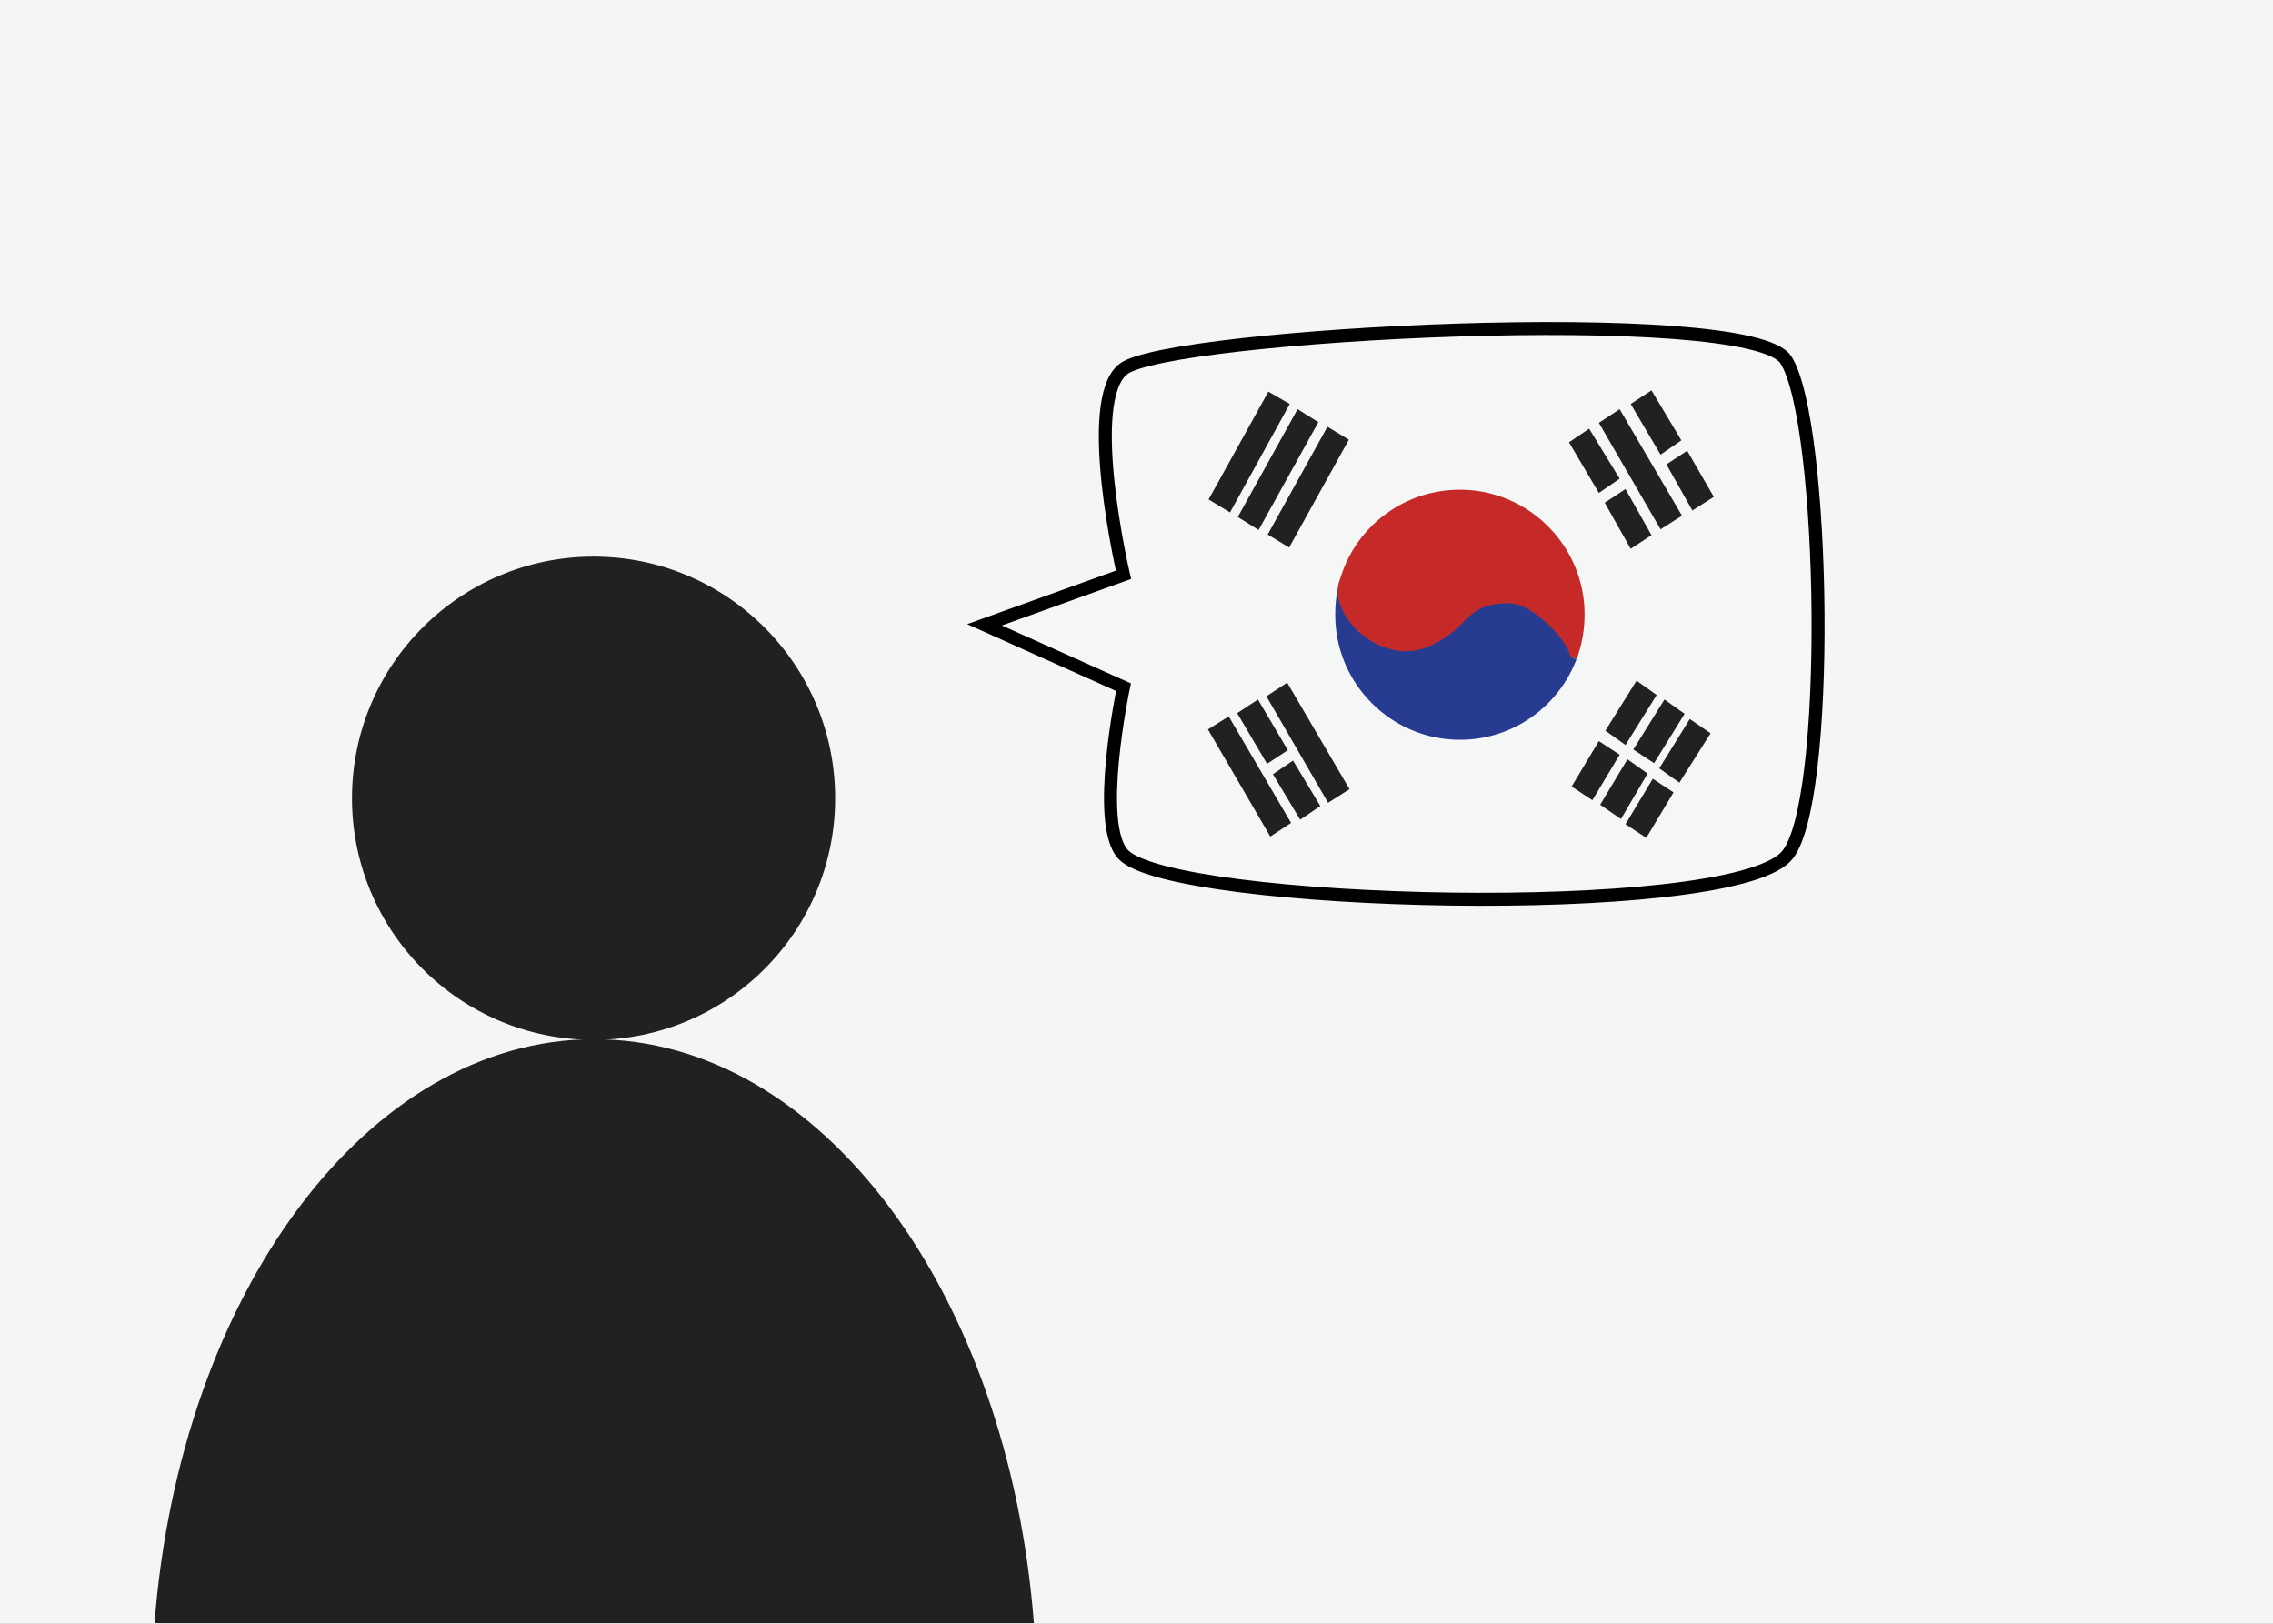 <?xml version="1.0" encoding="utf-8"?>
<!-- Generator: Adobe Illustrator 18.1.1, SVG Export Plug-In . SVG Version: 6.00 Build 0)  -->
<svg version="1.1" xmlns="http://www.w3.org/2000/svg" xmlns:xlink="http://www.w3.org/1999/xlink" x="0px" y="0px"
	 viewBox="0 0 350 250" enable-background="new 0 0 350 250" xml:space="preserve">
<rect x="0" y="0" width="350" height="250" fill="#808080" stroke="none"/>
<g id="Layer_2">
	<g id="Layer_4">
		<rect x="151.6" y="48.1" fill="#F5F6F6" width="138.3" height="93"/>
	</g>
	<g id="Layer_2_1_">
		<g>
			<g>
				<g>
					<path fill="#273C90" d="M206.8,94c0-0.1,0.1-0.2,0.1-0.3c0,0,0-0.1,0-0.1c0,0,0-0.1,0-0.1c0,0,0,0,0,0c0.1-0.2,0-0.4-0.2-0.5
						c-0.2-0.1-0.4,0.1-0.4,0.3C206.2,93.6,206.3,94.2,206.8,94c0.3,0,0.2-0.5,0.1-0.8c-0.2,0.1-0.3,0.2-0.5,0.4c-0.1,0,0,0,0,0.1
						c0,0,0.1,0.1,0.1,0.1c0,0.1,0.1,0.2,0.2,0.2C206.7,94.1,206.8,94.1,206.8,94L206.8,94z"/>
				</g>
			</g>
			<g>
				<g>
					<path fill="#273C90" d="M206.3,92.2c-0.1,0.1-0.1,0.4-0.1,0.6c0,0.2,0,0.5,0.3,0.6c0.1,0.1,0.2,0,0.3,0
						c0.2-0.2,0.1-0.4,0.1-0.7c0-0.2-0.1-0.5-0.3-0.5C206.4,92.1,206.3,92.1,206.3,92.2L206.3,92.2z"/>
				</g>
			</g>
			<g>
				<g>
					<path fill="#273C90" d="M206.3,92.1c0,0.2-0.1,0.4-0.1,0.5c0,0.3,0.4,0.3,0.4,0c0-0.2-0.1-0.4-0.2-0.5
						C206.5,92,206.3,92,206.3,92.1L206.3,92.1z"/>
				</g>
			</g>
			<g>
				<g>
					<path fill="#273C90" d="M206.2,94.2c0,0.1,0,0.2,0,0.3c0,0.4,0.4,0.7,0.8,0.6c0.4-0.1,0.6-0.6,0.4-0.9c0,0.1,0,0.1,0,0.2
						c0-0.3-0.2-0.6-0.5-0.6C206.5,93.7,206.3,93.9,206.2,94.2L206.2,94.2z"/>
				</g>
			</g>
			<g>
				<g>
					<path fill="#273C90" d="M207.3,94.3c0,0,0-0.1,0-0.1c-0.4-0.1-0.9-0.1-1.3-0.2c0,0.8,0.2,1.6,0.5,2.4c0.6-0.2,1.1-0.5,1.7-0.7
						c-0.1-0.2-0.2-0.5-0.3-0.7c-0.5-1-1.8-0.2-1.7,0.7c0.2,1.2,0.5,2.3,0.9,3.4c0.4,1,2.2,0.3,1.8-0.8c-0.2-0.4-0.4-0.9-0.6-1.3
						c-0.4-1-1.9-0.9-1.9,0.3c0,1.2,0.5,2.2,0.7,3.3c0.6-0.2,1.2-0.3,1.9-0.5c-0.1-0.4-0.3-0.8-0.4-1.2c-0.4-1.1-2-0.7-1.8,0.5
						c0.1,0.6,0.3,0.9,0.7,1.4c0.6,0.7,1.5-0.1,1.4-0.8c-0.2-1.2-0.2-2.7-0.2-3.9c-0.6,0.1-1.1,0.3-1.7,0.5c1,2,2.5,3.4,4.3,4.6
						c0.3-0.6,0.7-1.2,1-1.8c-0.9-0.5-1.6-1.1-2.1-2c-0.5,0.4-1,0.8-1.5,1.2c1.6,1.4,3.3,2.4,5.3,3.2c0.1-0.6,0.2-1.2,0.2-1.9
						c-1,0.2-2.4,0.5-3.4,0.3c-0.8-0.2-1.1-0.9-1.8-1.2c-0.8-0.4-1.6,0.2-1.5,1.1c0.2,1.5,1.8,2.1,3,1.4c0.6-0.4,0.6-1.3,0-1.7
						c-1-0.6-2.5-0.9-3,0.5c-0.5,1.2,0.5,2.1,1.6,2.1c0.7,0,1.1-0.7,0.8-1.3c-0.2-0.5-0.5-0.8-0.9-1.1c-0.5-0.4-1.3-0.3-1.5,0.4
						c-0.2,0.7-0.1,1.2,0.5,1.8c0.7,0.7,2-0.2,1.4-1.1c-0.2-0.3-0.4-0.6-0.6-0.9c-0.4-0.7-1.7-0.5-1.6,0.4c0,0.7,0.2,1.1,0.6,1.6
						c0.6,0.7,1.6-0.2,1.2-1c-0.1-0.2-0.2-0.4-0.3-0.6c-0.4-0.8-1.7-0.3-1.5,0.6c0.1,0.3,0.2,0.5,0.3,0.8c0.3,1,1.9,0.5,1.6-0.4
						c-0.1-0.3-0.2-0.5-0.3-0.8c-0.5,0.2-1,0.4-1.5,0.6c0.1,0.2,0.2,0.4,0.3,0.6c0.5-0.2,1-0.4,1.4-0.6c-0.1-0.3-0.2-0.5-0.2-0.8
						c-0.5,0.1-1.1,0.3-1.6,0.4c0.2,0.3,0.4,0.6,0.6,0.9c0.5-0.3,1-0.6,1.5-0.9c0-0.1-0.1-0.2-0.1-0.2c-0.5,0.1-1,0.3-1.5,0.4
						c0.3,0.2,0.5,0.4,0.6,0.8c0.3-0.4,0.5-0.9,0.8-1.3c0.1,0.3,0.3,0.6,0.4,0.9c0-0.6,0-1.1,0-1.7c0,0-0.1,0-0.1,0.1
						c-0.5,0.3-1,0.6-1.5,0.9c0.4,0.2,0.7,0.9,1.1,1.2c0.4,0.3,0.9,0.3,1.4,0.4c1.4,0.1,2.8-0.1,4.2-0.3c0.8-0.1,1-1.5,0.2-1.9
						c-1.7-0.8-3.5-1.6-5-2.8c-0.8-0.7-2,0.2-1.5,1.2c0.6,1.2,1.5,2.1,2.7,2.8c1.2,0.7,2.1-1,1-1.8c-1.6-1.1-2.7-2.3-3.8-3.7
						c-0.6-0.8-1.8-0.3-1.6,0.7c0.2,1.2,0.3,2.7,0.3,3.9c0.6-0.1,1.1-0.1,1.7-0.2c-0.1-0.3-0.2-0.5-0.2-0.8
						c-0.6,0.1-1.2,0.2-1.8,0.2c0.1,0.4,0.2,0.8,0.4,1.2c0.4,1.2,2.1,0.7,1.9-0.5c-0.1-0.8-0.6-2-0.6-2.8c-0.6,0.1-1.3,0.2-1.9,0.3
						c0.2,0.4,0.4,0.9,0.6,1.3c0.6-0.3,1.2-0.5,1.8-0.8c-0.4-0.9-0.7-1.9-0.9-2.9c-0.6,0.2-1.1,0.5-1.7,0.7c0.1,0.2,0.2,0.5,0.3,0.7
						c0.4,1,2.1,0.3,1.7-0.7c-0.3-0.8-0.6-1.5-1-2.2c-0.5-0.7-1.6-0.1-1.2,0.7c0,0,0.1,0.1,0.1,0.1
						C206.4,94.9,207.2,94.9,207.3,94.3L207.3,94.3z"/>
				</g>
			</g>
			<g>
				<g>
					<path fill="#273C90" d="M208.6,102.4c0.2,0.5,0.4,1,0.8,1.4c0.5-0.4,0.9-0.7,1.4-1.1c-0.3-0.4-0.6-0.7-1-1
						c-0.6-0.6-1.8,0-1.4,0.8c0.1,0.3,0.2,0.6,0.3,0.9c0.5-0.2,1-0.4,1.5-0.6c-0.2-0.4-0.4-0.7-0.6-1.1c-0.4-0.7-1.4-0.3-1.5,0.4
						c-0.1,0.7,0.1,1.1,0.6,1.6c0.6,0.7,1.7-0.2,1.2-0.9c-0.2-0.3-0.4-0.7-0.7-1c-0.5-0.7-1.8-0.3-1.5,0.6c0.5,1.4,1.2,2.6,2.2,3.7
						c0.7,0.8,2.2-0.3,1.5-1.2c-0.7-0.9-1-1.8-1.1-3C209.8,102,209.2,102.1,208.6,102.4c0.8,1.1,1.6,2,2.6,2.9
						c0.7,0.6,1.9,0,1.6-0.9c-0.3-1.1-0.8-2-1.4-3c-0.5,0.4-1,0.7-1.5,1.1c0.8,0.9,2.4,3.1,3.9,2.2c1.6-1-0.5-2.8-1.2-3.6
						c-0.8-0.9-2.1,0.4-1.4,1.4c1,1.1,2.3,1.5,3.7,1.2c0.7-0.2,1-1.2,0.4-1.6c-1.2-1-2.4-1.1-3.8-0.4c-0.7,0.4-0.6,1.6,0.2,1.8
						c1.5,0.3,2.9,0.2,4.3-0.4c0.7-0.3,1-1.3,0.2-1.8c-1.1-0.6-2.3-0.9-3.6-0.8c-1.1,0.1-1.3,1.6-0.3,1.9c1.2,0.4,2.2,0.4,3.4,0.1
						c1-0.3,0.8-1.5,0-1.9c0,0-1.3-0.4-1.3-0.5c-0.4,0.4-0.8,0.8-1.2,1.2c1,0.4,2,0.7,3.1,0.8c0-0.7,0-1.3,0-2
						c-0.7,0-1.4-0.1-2.1-0.1c0,0.6,0,1.2,0,1.8c1.5-0.1,3-0.2,4.4-0.2c1.3-0.1,1.3-2.1,0-2c-1.5,0.1-3,0.3-4.4,0.4
						c-1.2,0.1-1.2,1.7,0,1.8c0.6,0.1,1.2,0.2,1.8,0.3c1.4,0.2,1.7-1.8,0.3-2c-0.9-0.1-1.8-0.3-2.6-0.7c-0.7-0.3-1.4,0.5-1.2,1.2
						c0.4,1.2,1.6,1.4,2.6,1.8c0-0.6,0-1.2,0-1.9c-0.9,0.2-1.5,0.2-2.4-0.1c-0.1,0.6-0.2,1.3-0.3,1.9c1-0.1,1.7,0.1,2.6,0.5
						c0.1-0.6,0.2-1.2,0.2-1.8c-1.1,0.4-2.1,0.6-3.3,0.4c0.1,0.6,0.2,1.2,0.2,1.8c0.5,0,1,0.1,1.5,0.1c0.1-0.5,0.3-1.1,0.4-1.6
						c-0.8,0.2-1.4-0.1-1.9-0.7c-0.5,0.5-0.9,0.9-1.4,1.4c0.1,0.1,1.2,1.2,1.2,1.3c0.2-0.3,0.3-0.5,0.5-0.8c0,0-1.6-1.6-1.7-1.8
						c-0.7-0.8-1.9,0.2-1.5,1.1c0.5,0.8,0.9,1.7,1.2,2.6c0.5-0.3,1.1-0.6,1.6-0.9c-0.9-0.8-1.7-1.6-2.3-2.6
						c-0.5-0.8-1.8-0.5-1.8,0.5c0.1,1.5,0.4,2.7,1.3,3.9c0.5-0.4,1-0.8,1.5-1.2c-0.8-0.9-1.5-1.9-2.1-2.9c-0.5,0.3-0.9,0.5-1.4,0.8
						c0.2,0.3,0.5,0.6,0.7,1c0.4-0.3,0.8-0.6,1.2-0.9c0-0.1,0-0.3-0.1-0.4c-0.5,0.1-1,0.3-1.5,0.4c0.2,0.4,0.4,0.8,0.6,1.2
						c0.4,0.9,1.8,0.3,1.5-0.6c-0.1-0.3-0.2-0.6-0.3-0.9c-0.5,0.3-1,0.6-1.4,0.8c0.3,0.4,0.6,0.7,0.9,1.1c0.8,0.8,2-0.4,1.2-1.2
						c-0.3-0.3-0.5-0.6-0.7-1C209.6,101,208.2,101.5,208.6,102.4L208.6,102.4z"/>
				</g>
			</g>
			<g>
				<g>
					<path fill="#273C90" d="M240.2,101.5c0,0.4,0.1,0.6,0.4,0.9c0.5,0.6,1.4,0,1.4-0.6c0-0.5,0-0.7-0.1-1.1c-0.2-1-1.5-0.6-1.6,0.2
						c-0.1,0.4,0,0.6,0.2,1c0.3,0.6,1.4,0.6,1.5-0.2c0-0.1,0-0.1,0-0.2c-0.5,0.1-0.9,0.2-1.4,0.4c0,0.1,0.1,0.1,0.1,0.2
						c0.6,0.6,1.5,0,1.4-0.8c-0.3-1.4-1-2.3-1.9-3.4c-0.5,0.5-0.9,0.9-1.4,1.4c0.3,0.3,0.6,0.6,0.9,0.8c0.8,0.8,2.1-0.2,1.5-1.2
						c-0.8-1.3-1.9-2.3-3.2-3.1c-0.3,0.6-0.7,1.1-1,1.7c0.4,0.2,0.7,0.4,1.1,0.6c0.8,0.5,1.9-0.5,1.3-1.3c-0.8-1.3-2.2-2.2-3.5-3
						c-1.1-0.7-2.1,1-1,1.7c0.9,0.6,2.2,1.3,2.8,2.2c0.4-0.4,0.9-0.9,1.3-1.3c-0.4-0.2-0.7-0.4-1.1-0.6c-1.1-0.6-2,1-1,1.7
						c1,0.7,1.9,1.3,2.5,2.4c0.5-0.4,1-0.8,1.5-1.2c-0.3-0.3-0.6-0.6-0.9-0.9c-0.9-0.9-2.3,0.5-1.4,1.4c0.7,0.7,1.4,1.4,1.7,2.4
						c0.5-0.3,0.9-0.5,1.4-0.8c0-0.1-0.1-0.1-0.1-0.2c-0.4-0.5-1.3-0.2-1.4,0.4c0,0.1,0,0.1,0,0.2c0.5-0.1,1-0.1,1.5-0.2
						c0,0,0-0.1,0-0.1c-0.5,0.1-1.1,0.1-1.6,0.2c0,0.2,0,0.5,0.1,0.7c0.5-0.2,0.9-0.4,1.4-0.6c0,0,0,0,0.1,0.1
						C241.6,100.4,240.1,100.6,240.2,101.5L240.2,101.5z"/>
				</g>
			</g>
			<g>
				<g>
					<path fill="#273C90" d="M219.9,101.1c0.5-0.1,0.7-0.2,1.1-0.4c0.9-0.4,0.2-1.6-0.6-1.5c-0.3,0-0.7,0.1-1,0.2
						c0.2,0.5,0.4,1,0.7,1.5c2-1,5.4-2,6.4-4.2c0.4-0.9-0.7-2-1.5-1.1c-0.4,0.4-0.9,0.9-1.3,1.3c-0.8,0.9,0.4,2.1,1.3,1.3
						c0.4-0.3,0.7-0.6,1.1-0.9c0.8-0.7-0.3-2.1-1.1-1.5c-0.5,0.4-1,0.8-1.5,1.2c-0.9,0.7-0.1,2.1,0.9,1.5c1.3-0.7,2.3-1.5,3.2-2.6
						c0.5-0.6,0.1-1.9-0.9-1.5c-0.9,0.3-1.5,0.8-1.9,1.7c-0.4,0.8,0.7,1.8,1.3,1c0.8-1,1.8-1.7,3.1-2.2c-0.2-0.5-0.4-1.1-0.7-1.6
						c-0.5,0.3-1,0.6-1.6,0.9c0.4,0.2,0.8,0.4,1.2,0.7c0-0.1,0-0.3,0-0.4c-0.2,0.3-0.4,0.5-0.6,0.8c0.2,0,0.4-0.1,0.7-0.1
						c-0.2-0.5-0.4-1-0.7-1.6c-0.5,0.3-1,0.7-1.5,1c0.3,0.5,0.6,1,0.9,1.5c1-0.6,2-1.1,3.1-1.6c1-0.4,0.6-2-0.5-1.7
						c-0.5,0.2-1,0.4-1.5,0.5c0.1,0.5,0.3,1,0.4,1.6c2.2-0.8,4.4-0.9,6.6,0c1.2,0.5,2-1.2,0.7-1.7c-2.6-1.1-5.4-1.1-7.9,0.2
						c-0.8,0.4-0.2,1.7,0.6,1.5c0.5-0.1,1-0.3,1.5-0.4c-0.2-0.6-0.3-1.1-0.5-1.7c-1.2,0.5-2.4,1-3.5,1.8c-0.9,0.6-0.1,2.1,0.9,1.5
						c0.5-0.3,1-0.7,1.6-1c0.8-0.5,0.3-1.9-0.7-1.6c-0.2,0.1-0.4,0.2-0.6,0.2c-0.4,0.2-0.7,0.5-0.6,1c0,0.1,0.1,0.3,0.1,0.4
						c0.1,0.5,0.7,0.7,1.1,0.5c0.6-0.3,1.1-0.5,1.7-0.8c0.9-0.4,0.3-1.9-0.7-1.6c-1.5,0.6-2.7,1.4-3.8,2.7c0.4,0.3,0.9,0.7,1.3,1
						c0.3-0.3,0.6-0.5,0.9-0.8c-0.3-0.5-0.6-1-0.9-1.5c-0.8,1-1.7,1.7-2.8,2.3c0.3,0.5,0.6,1,0.9,1.5c0.5-0.4,1-0.7,1.5-1.1
						c-0.4-0.5-0.7-1-1.1-1.5c-0.4,0.3-0.7,0.6-1.1,1c0.4,0.4,0.9,0.9,1.3,1.3c0.4-0.4,0.9-0.9,1.3-1.3c-0.5-0.4-1-0.8-1.5-1.1
						c-0.5,1-1.7,1.4-2.6,2c-1,0.6-2,1.2-3,1.7C218.3,100,218.9,101.2,219.9,101.1c0.3-0.1,0.6-0.2,0.9-0.3c-0.2-0.5-0.4-1-0.6-1.5
						c-0.4,0.3-0.6,0.4-0.9,0.7C218.8,100.5,219.3,101.3,219.9,101.1L219.9,101.1z"/>
				</g>
			</g>
			<g>
				<g>
					<path fill="#273C90" d="M239.8,99.4c0.2,0.4,0.3,0.7,0.4,1.1c0.2,0.5,0.2,1,0.7,1.2c0.4,0.2,0.9,0.1,1.1-0.3
						c0.3-0.5,0.1-1.1-0.1-1.6c-0.2-0.4-0.4-0.8-0.6-1.1c-0.2-0.3-0.6-0.5-1-0.3C240,98.5,239.7,99,239.8,99.4L239.8,99.4z"/>
				</g>
			</g>
			<g>
				<g>
					<path fill="#273C90" d="M240.7,101.3c-0.5,0.5-0.9,1-1.3,1.6c0.5,0.3,1.1,0.6,1.6,0.9c0.2-0.4,0.5-0.7,0.7-1.1
						c-0.5-0.3-1.1-0.6-1.6-0.9c-1.3,2.7-3.3,4.8-5.9,6.5c-1.1,0.7-0.1,2.4,1,1.7c0.6-0.3,1.1-0.7,1.7-1c-0.4-0.5-0.8-1-1.2-1.6
						c-2.3,1.9-5,3-7.9,3.5c0.2,0.7,0.4,1.3,0.5,2c0.6-0.2,1.2-0.3,1.8-0.5c-0.3-0.6-0.5-1.2-0.8-1.8c-0.4,0.3-0.8,0.4-1.2,0.5
						c0.2,0.6,0.3,1.2,0.5,1.9c0.6-0.2,1.3-0.4,1.9-0.7c-0.4-0.5-0.7-1-1.1-1.4c-0.1,0.1-0.3,0.1-0.4,0.2c0.2,0.3,0.5,0.7,0.7,1
						c0-0.1,0-0.1,0-0.2c0-1.1-1.8-1.4-2-0.3c0,0.1,0,0.1,0,0.2c-0.1,0.7,0.3,1.2,1,1.3c1.1,0.1,1.8-0.4,2.4-1.2
						c0.5-0.7-0.3-1.7-1.1-1.4c-0.6,0.2-1.3,0.4-1.9,0.7c-1.2,0.4-0.7,2.2,0.5,1.9c0.6-0.1,1.1-0.4,1.7-0.7c1-0.6,0.3-2-0.8-1.8
						c-0.6,0.1-1.2,0.3-1.8,0.4c-1.3,0.3-0.7,2.2,0.5,2c3.3-0.5,6.2-2,8.7-4c0.9-0.7-0.3-2.1-1.2-1.6c-0.6,0.3-1.1,0.7-1.7,1
						c0.3,0.6,0.7,1.1,1,1.7c2.8-1.8,4.9-4.3,6.5-7.2c0.5-1.1-1-2-1.6-0.9c-0.2,0.4-0.5,0.7-0.7,1.1c-0.6,1,1,2,1.6,0.9
						c0.3-0.6,0.6-1.2,0.8-1.9C242,101.3,241.1,100.9,240.7,101.3L240.7,101.3z"/>
				</g>
			</g>
			<g>
				<g>
					<path fill="#273C90" d="M227.8,111.3c-0.5,0-1.1,0-1.6,0.1c-1.2,0.1-1.2,1.9,0,1.8c0.5,0,1.1,0,1.6-0.1
						c0.9-0.1,1.3-1.2,0.5-1.7c-0.6-0.4-1.2-0.4-2-0.4c-0.7,0-1.3,0.1-1.7-0.5c-0.5-0.7-1.5-0.6-1.8,0.2c-0.7,2.1,2.4,2.8,3.8,2.4
						c0.9-0.3,0.8-1.5,0-1.8c-0.9-0.3-1.8-0.4-2.7-0.3c-1,0.1-1.4,1.6-0.3,1.9c0.5,0.1,0.9,0.2,1.4,0.3c0-0.6,0-1.2,0-1.8
						c-0.1,0-0.1,0-0.2,0.1c-0.6,0.2-0.8,0.9-0.4,1.3c0.1,0.1,0.1,0.1,0.2,0.2c1.2,1.1,2.4-1.2,0.9-1.6c-0.5-0.1-0.9-0.2-1.4-0.3
						c-0.1,0.6-0.2,1.2-0.3,1.9c0.8-0.1,1.5,0,2.2,0.2c0-0.6,0-1.2,0-1.8c-0.3,0.1-0.6,0.1-0.8,0c-0.2,0-0.5-0.3-0.6-0.1
						c-0.6,0.1-1.2,0.2-1.8,0.2c0.4,0.6,1,1.2,1.8,1.4c0.4,0.1,0.8,0.1,1.2,0.1c0.5,0,1.1-0.2,1.5,0
						C227.4,112.4,227.6,111.9,227.8,111.3c-0.6,0-1.1,0-1.6,0.1c0.1,0.6,0.2,1.2,0.2,1.8c0.5-0.1,1.1-0.2,1.6-0.3
						C228.9,112.6,228.7,111.4,227.8,111.3L227.8,111.3z"/>
				</g>
			</g>
			<g>
				<g>
					<path fill="#273C90" d="M210.4,106c0.5,0.3,0.9,0.6,1.4,0.9c0.3-0.6,0.5-1.2,0.8-1.8c-0.4-0.1-0.9-0.2-1.3-0.3
						c-1.2-0.2-1.7,1.2-0.8,1.8c0.5,0.4,1,0.8,1.5,1.1c0.3-0.6,0.7-1.2,1-1.7c-0.3-0.1-0.5-0.3-0.8-0.4c-1-0.5-2.1,0.8-1.2,1.6
						c2,1.9,3.9,3.6,6.6,4.5c0.1-0.7,0.2-1.4,0.3-2.1c-0.3,0-0.6,0-0.9,0c-1.2,0-1.4,1.7-0.3,2c1.3,0.3,2.6,0.7,3.9,1
						c0.1-0.7,0.2-1.4,0.3-2c-0.6,0-1.2,0-1.8-0.1c-1.1,0-1.3,1.6-0.3,2c2.1,0.6,5.2,1.5,7.3,0.6c0.7-0.3,0.8-1.3,0-1.6
						c-1-0.3-2-0.2-3-0.2c-1.3-0.1-2.6-0.4-3.8-0.7c-0.1,0.7-0.2,1.3-0.3,2c0.6,0,1.2,0.1,1.8,0.1c1.2,0.1,1.4-1.8,0.3-2
						c-1.3-0.3-2.6-0.6-3.9-1c-0.1,0.7-0.2,1.3-0.3,2c0.3,0,0.6,0.1,0.9,0.1c1.2,0.1,1.3-1.7,0.3-2.1c-2.2-0.8-4-2.4-5.7-3.9
						c-0.4,0.5-0.8,1.1-1.2,1.6c0.3,0.1,0.5,0.3,0.8,0.4c1.2,0.6,2-1,1-1.7c-0.5-0.4-1-0.7-1.5-1.1c-0.3,0.6-0.5,1.2-0.8,1.8
						c0.4,0.1,0.9,0.2,1.3,0.3c1,0.2,1.8-1.3,0.8-1.8c-0.5-0.3-1-0.5-1.5-0.7C210.2,104,209.4,105.3,210.4,106L210.4,106z"/>
				</g>
			</g>
			<g>
				<g>
					<path fill="#273C90" d="M234.5,102.9c0.1-0.2,0.2-0.3,0.3-0.5c2.2-3.7-3.5-7-5.7-3.4c-1.1,1.8-1.8,4.2-0.6,6.1
						c0.8,1.3,2.4,2,3.9,1.6c3.2-0.9,4.8-5.5,3.8-8.4c-1.3-4-5.8-4.4-8.8-2c-2,1.7-0.9,5.3,1.5,5.8c2.5,0.5,5.3,0,6.4-2.6
						c1.2-2.7-0.9-5.7-3.8-5.9c-2.4-0.2-4.2,1.3-5.4,3.3c-0.8,1.3-1.1,3.6-2.5,4.3c1.5,2,3.1,4,4.6,6c1.8-2,2.9-4.3,3.6-6.9
						c1-3.5-3.6-6.3-6.2-3.6c-2.2,2.3-4.9,4.7-8,5.6c1.5,1.9,3,3.9,4.5,5.8c0.4-0.8,0.6-1.2,1.5-1.2c-0.3-2.5-0.7-5-1-7.4
						c-2.6,0.4-5,1.4-7.5,2.2c1.2,0.3,2.5,0.7,3.7,1c-0.1-0.1-0.1-0.1-0.2-0.2c-1.2,2.1-2.5,4.3-3.7,6.4c2.5,0.7,5.1,0.8,7.6,0.9
						c-0.3-2.5-0.7-5-1-7.5c-1.1,0.3-2.3,0.5-3.4,0.8c-3,0.7-3.9,5.5-0.9,6.9c3.1,1.5,6.5,2.1,9.9,1.3c3.1-0.7,7.1-2.6,8.6-5.5
						c2.1-4.2-2.8-7.6-6.2-4.8c-1.5,1.2-3.2,2.3-4.9,3c-1.6,0.7-2.8,1.9-2.8,3.7c0,1.6,1.2,3.4,2.8,3.7c3.4,0.7,6.6-0.1,9.5-2
						c2.8-1.9,5.6-4,5.7-7.6c-0.7,1.2-1.3,2.3-2,3.5c0.3-0.2,0.5-0.3,0.8-0.5c2.8-1.6,2.5-5.3,0-7c-0.6-0.4-0.9-1.1-1.3-1.7
						c-1.2-1.6-2.6-2.2-4.5-2.4c-4.4-0.6-5.5,7.2-1.1,7.9c0,0,0,0,0.1,0c-0.5-0.5-1-1-1.4-1.4c1.3,1.8,2.3,3.3,4.2,4.7
						c0-2.3,0-4.7,0-7c-1.2,0.7-2.3,1.5-2.7,2.9c-0.2,1.2-0.2,1.4-0.1,0.8c0.2-0.2,0.2-0.3,0-0.3c-0.3,0.3-0.7,0.6-1.1,0.9
						c-1,0.8-2.6,2.1-4,1.9c0.3,2.4,0.6,4.7,0.9,7.1c2.4-1.1,4.6-2.3,6.8-3.9c-1.8-1.8-3.6-3.6-5.4-5.4c-0.6,0.9-2.7,1.8-3.8,2
						c-1.3,0.3-2.8,0.2-4-0.4c-0.3,2.3-0.6,4.6-0.9,6.9c1.1-0.3,2.3-0.5,3.4-0.8c4.3-1,3.2-7.3-1-7.5c-1.9-0.1-3.7-0.1-5.6-0.7
						c-3.5-1.1-6.7,3.9-3.7,6.4c0.1,0.1,0.1,0.1,0.2,0.2c1,0.8,2.4,1.5,3.7,1c2.5-0.9,4.9-1.9,7.5-2.3c4.3-0.6,3.2-7.5-1-7.4
						c-3.5,0.1-6.5,1.8-8.3,4.8c-1.7,2.8,1.2,6.9,4.5,5.8c4.7-1.6,7.6-4.8,11.1-8c-2.1-1.2-4.1-2.4-6.2-3.6
						c-0.6,1.5-1.5,2.9-2.5,4.2c-2.2,3,2.2,7.3,5.2,5.2c1.5-1,2.6-2.3,3.3-3.9c0.4-0.8,0.6-1.6,1-2.4c0.1-0.2,0.3-0.5,0.4-0.7
						c0.2-0.8,0.7-0.1-0.6-0.2c-0.6-0.2-1.2-0.3-1.8-0.5c0.1,0.1,0.3,0.1,0.4,0.2c-0.4-0.4-0.8-0.8-1.2-1.2c0.1,0.1,0.2,0.3,0.2,0.4
						c-0.2-0.6-0.3-1.2-0.5-1.8c0,0.2,0,0.3,0,0.5c0.2-0.6,0.3-1.2,0.5-1.8c-0.1,0.1-0.2,0.3-0.3,0.4c0.4-0.4,0.8-0.8,1.2-1.2
						c0.2-0.1,0.5-0.1,0.7-0.2c0.5,1.9,1,3.9,1.5,5.8c-0.1,0.1-2.9-0.7-2.6-1c-0.2,0.1-0.2,0.5-0.4,0.7c0.8-0.3,1.6-0.7,2.4-1
						c-0.1,0-0.3,0-0.4,0c1,0.6,2,1.1,3,1.7c-0.1-0.1-0.1-0.2-0.2-0.3c0.1,0.9,0.2,1.8,0.3,2.7c0.2-1.1,0.6-2.1,0.6-3.3
						c-2.2,0.3-4.3,0.6-6.5,0.9c0,0.2,0.1,0.4,0.1,0.6C229.2,105,233.3,105,234.5,102.9L234.5,102.9z"/>
				</g>
			</g>
			<g>
				<g>
					<path fill="#C52A29" d="M215.5,85c-1.4,1.9-2.4,4.8-1.6,7.1c1.1,3.2,5.2,3.8,7.1,1c3-4.4-1-14.6-7-10.3c-4.4,3.2-3,13.1,3.3,13
						c5.8-0.1,8.9-9.7,3.5-12.6c-5.6-3-11.5,3.3-9.5,8.8c0.9,2.5,3.3,4.4,6,4.4c3.2,0,5.7-2.7,5.7-5.9c0-2.5-1.4-5.4-3.6-6.6
						c-3.1-1.7-6.6-0.1-8.2,2.9c-1.2,2.4-1.1,5.4,0.7,7.4c2.1,2.3,5.5,2.6,8,0.9c5.2-3.5,2.3-11.9-3.8-12.2c-6.5-0.3-8,9.1-3.1,12.3
						c5.5,3.6,11.6-3.3,10-8.8c-0.8-2.6-3.2-4.6-5.9-4.7c-2.9-0.1-5.4,2.1-6.7,4.5c-3,5.2,2.4,12.4,8.3,10.4c2.4-0.8,4-3.2,5.5-5.1
						c2.1-2.5,4.4-5.1,3.4-8.6c-0.7-2.6-3.1-4.4-5.8-4.3c-3,0.2-6.1,3.1-6.8,5.9c-0.7,2.8,0.7,5.8,3.5,6.7c2.8,0.9,6.1-0.5,8.2-2.3
						c2.4-2.1,3.5-5.8,1.2-8.4c-2.3-2.6-6.1-2.4-8.9-0.7c-2.6,1.6-4.7,4.9-4,8c0.9,3.9,5.3,5.1,8.7,3.6c2.5-1.1,4.9-3,5.6-5.9
						c0.8-3.7-2.4-7-6.1-6.9c-2.9,0.1-6.6,2-7.5,4.9c-1.3,4,2.1,6.8,5.8,6.9c3.6,0.1,5.1-5.2,1.9-6.9c-0.9-0.4-0.2-0.1-0.1,0.4
						c0,0.7,0,1.4,0,2.1c-0.9,0.9-1.1,1.2-0.5,0.8c0.2-0.2,0.5-0.3,0.8-0.4c0.2-0.3-1.2,0.1-1.5-0.5c-0.2-0.7-0.4-1.3-0.5-2
						c-0.1-0.7,0.9-0.5-0.1-0.2c-0.3,0.2-0.7,0.5-1.1,0.7c0.5-0.1,0.9,0,1.3,0.2c0.3,0.6,0.7,1.1,1,1.7c0.2,0.7-0.3,0.2,0.2,0
						c0.2-0.1,0.3-0.2,0.5-0.3c1.1-0.3,0.7-1.3-1.4-2.9c-0.2,0-0.7,0.5-0.7,0.5c-1.4,0.7-0.5-0.4,0.5,0.7c0.3,0.6,0.7,1.1,1,1.7
						c0.2,0.6-0.3,1,0.1,0.4c1-1.3-1.4,0.2-1.7-0.6c-0.2-0.6-0.3-1.2-0.5-1.9c0.2-0.2,0.2-0.2,0.1-0.1c-0.3,0.4-0.7,0.9-1,1.3
						c-0.4,0.6-0.8,1.1-1.2,1.7c-0.5,0.8-1.1,1.5-1.7,2.3c-0.7,0.8-1,0.5,0.5,0.5c-0.1-0.1-0.2-0.1-0.2-0.2
						c-0.2-0.4-0.3-0.2-0.1,0.5c0.1,0,0.4-0.5,0.4-0.6c0.1-0.2,0.3-0.3,0.4-0.4c-0.7,0.3-1.2,0.2-1.4-0.3c0.7,0-0.7-0.3-0.3,0
						c-0.1,0.1-0.1,0.2-0.2,0.3c0.6,0.1,1.2,0.3,1.8,0.4c0.1,0.4,0.1,0.5,0,0.3c-0.6-0.4-1.2-0.1-1.9,0.7c-1.3-0.8,1-2.6,2.2-0.6
						c-0.1,0.5,0,0.6,0.1,0.4c0.6-0.7-0.2-0.7-2.4-0.1c0.1,0.1,0.2,0.2,0.2,0.4c0.6-1.4,1.5-1.9,2.5-1.2c0.8,0.7-1,1.2-1.5,0.1
						c-0.2-0.6-0.3-1.2-0.5-1.9c0-0.3,0.1,1.7-0.1,1.3c0,0.1,0,0.1,0,0.2c0.4-0.3,0.8-0.5,1.3-0.5c0.5,0.3,1.1,0.6,1.6,0.9
						c-0.1-0.1-0.2-0.2-0.1-0.6c0-0.2,0-0.3,0-0.5c0.2-0.8,0.2-0.8-0.1,0c-0.5,0.3-1.1,0.6-1.6,0.9c-0.1,0-0.1,0-0.2,0
						c-0.6-0.2-1.2-0.3-1.8-0.5c-0.6-0.3-0.1-0.6,0,0.5c0.1,0.4,0,0.7-0.1,1.1c0.3-0.5,0.6-1,0.9-1.5c-0.1,0.1-0.2,0.2-0.3,0.3
						c0.5-0.3,1-0.6,1.5-0.9c-0.1,0-0.3,0.1-0.4,0.1c0.9,0.1,1.7,0.2,2.6,0.3c0.1,0,0.1,0.1,0.2,0.1c0.3,0.5,0.6,1,0.9,1.5
						c-0.3-0.8-0.3-1.5,0.1-2.3C222.2,84.5,217.8,82,215.5,85L215.5,85z"/>
				</g>
			</g>
			<g>
				<g>
					<path fill="#C52A29" d="M232.1,80.2c-4.4-3.1-8.1,3.2-5.8,6.9c2.1,3.4,7.6,2.7,9.7-0.3c3-4.2-1.9-8-6-7.3
						c-4.1,0.7-6.7,5.8-3.7,9.2c2.6,2.9,7.5,2.3,10.1-0.3c3.3-3.2,0.1-7.6-3.6-8.4c-4.7-1.1-8.5,3.9-5.8,8c2.1,3.1,7.5,4.2,10.3,1.5
						c4.6-4.3-2.8-10.6-6.8-6.6c-1.8,1.8-1.7,4.7,0,6.6c1.5,1.6,3.7,2.3,5.9,2.3c2.2,0,4.6-2.4,3.6-4.8c-0.4-1.1-0.9-2-2-2.6
						c-4-2-7.4,2.7-4.6,6c0.8,0.9,1.6,1.7,2.4,2.6c3.4,3.7,9.2-2,5.6-5.6c-0.8-0.8-1.7-1.7-2.5-2.5c-1.2,2.1-2.5,4.2-3.7,6.4
						c0.1,0,0.1,0,0.2,0c-0.8-0.6-1.5-1.2-2.3-1.7c0,0.1,0.1,0.1,0.1,0.2c0.7-1.8,1.5-3.7,2.2-5.5c0.3,0,0.6-0.2,0.8,0.2
						c0.2,0.6,0.3,1.3,0.5,1.9c0-0.2,0-0.3,0-0.5c-0.2,0.6-0.3,1.3-0.5,1.9c0.1-0.1,0.2-0.2,0.2-0.4c-0.8,0.6-1.5,1.2-2.3,1.7
						c0.2,0,0.3-0.1,0.5-0.1c-0.7,0-1.3,0-2,0c0.6,0.1,0.7,0.1,0.4,0c-0.4-0.4-0.9-0.9-1.3-1.3c0.1,0.1,0.1,0.2,0.2,0.3
						c-0.1-1-0.3-1.9-0.4-2.9c0,0.1,0,0.2-0.1,0.4c0.3-0.5,0.6-1.1,1-1.6c0.5-0.2,0.6-0.3,0.3-0.3c0.7,0,1,0.6,0.8,1.6
						c-0.3,0.5-0.6,1.1-1,1.6c-0.5,0.6-1.4,0.5-1.7-0.1c-0.2-0.6-0.3-1.2-0.5-1.8c0,0.1,0,0.3,0,0.4c0.2-0.6,0.3-1.2,0.5-1.8
						c0.2-0.2,0.3-0.4,0.5-0.6c-0.2,0.2-0.4,0.3-0.7,0.3c-0.2,0.2,0.4-0.2,0.7,0.2c0.3,0.5,0.6,1.1,1,1.6c0.3,0.7-1.2,2.2-1.9,1.3
						c-0.3-0.5-0.6-1.1-0.9-1.6c0,0.1,0.1,0.3,0.1,0.4c0-0.6,0-1.3,0-1.9c0,0.1-0.1,0.2-0.1,0.4c0.3-0.5,0.6-1.1,0.9-1.6
						c0.3-0.1,0.2,0-0.2,0.2c-0.2,0-0.1,0,0.4-0.1c0.5,0.3,1.1,0.6,1.6,0.9c0,0.8,0.1,1.5,0.1,2.3c-0.8,0.3-1.6,0.7-2.4,1
						c0.2,0,0.3,0,0.5,0C233.9,86.3,234.7,82.1,232.1,80.2L232.1,80.2z"/>
				</g>
			</g>
			<g>
				<g>
					<path fill="#C52A29" d="M221.7,97.1c2.4-0.8,4.3-2.4,6.3-3.8c0.9-0.6,1.8-1.3,2.8-1.7c1.2-0.5,2.4-0.6,3.6-1.2
						c2.3-1.4,2.1-4.5,0-5.9c-3-2-6.7,0.1-9.4,1.8c-2.5,1.6-5.5,3.5-6.9,6.3C216.9,94.7,218.9,98.1,221.7,97.1L221.7,97.1z"/>
				</g>
			</g>
			<g>
				<g>
					<path fill="#C52A29" d="M227,93.3c2.5-0.7,4.8-1.3,7.4-0.5c4.5,1.4,6.5-6.1,1.9-7.1c-4.4-0.9-8.8-0.6-12.5,2.2
						C221.2,90,224.2,94.1,227,93.3L227,93.3z"/>
				</g>
			</g>
			<g>
				<g>
					<path fill="#C52A29" d="M231.6,84.9c-0.3,0-0.7,0-1,0.1c-0.5,0.1-1.2,0.5-1.6,0.9c-0.3,0.3-0.6,0.7-0.7,1.1
						c-0.2,0.4-0.3,0.8-0.3,1.3c0,0.3,0.1,0.6,0.1,0.9c0.1,0.4,0.3,0.8,0.6,1.1c0.1,0.3,0.4,0.5,0.6,0.6c0.3,0.3,0.7,0.5,1.1,0.6
						c0.9,0.2,1.8,0.1,2.6-0.3c0,0,0,0,0,0c-0.3,0.1-0.5,0.2-0.8,0.3c0,0,0,0,0,0c-0.3,0-0.6,0.1-0.9,0.1c0,0,0,0,0,0
						c-0.3,0-0.6-0.1-0.9-0.1c0,0,0,0,0,0c-0.3-0.1-0.5-0.2-0.8-0.3c0,0,0,0,0,0c0.5,0.3,1.1,0.5,1.7,0.5c0.6,0,1.2-0.2,1.7-0.5
						c0.7-0.5,1.3-1.2,1.6-2c0.1-0.5,0.2-0.9,0.1-1.4c0-0.5-0.2-0.9-0.4-1.3c-0.3-0.5-0.7-0.9-1.2-1.2
						C232.8,85,232.2,84.9,231.6,84.9L231.6,84.9z"/>
				</g>
			</g>
			<g>
				<g>
					<path fill="#C52A29" d="M216.8,85.1c1.2-0.2,2.2-0.8,3.4-1.1c1.2-0.3,2.4-0.3,3.6-0.3c2.4,0.1,4.8,0.8,6.9,2.1
						c4.3,2.8,8.5-4.5,4-6.8c-3.5-1.8-7.3-2.9-11.2-2.6c-3.3,0.2-8.4,1.1-10.1,4.3C212.1,83.1,214.2,85.6,216.8,85.1L216.8,85.1z"/>
				</g>
			</g>
			<g>
				<g>
					<path fill="#C52A29" d="M214.3,79.8c-2.7,0.5-4.3,3.5-5.4,5.8c-1.3,2.6-1.6,5.7-0.3,8.4c2.7,5.5,11,6.4,14.5,1.1
						c2.1-3.2-2.2-7.7-5.4-5.4c-0.9,0.6-2,1.9-2.6,0.4c-0.6-1.6,1.2-4,2.3-5C219.8,82.8,217.3,79.2,214.3,79.8L214.3,79.8z"/>
				</g>
			</g>
			<g>
				<g>
					<path fill="#C52A29" d="M214.5,79.9c-0.2,0.2-0.4,0.4-0.4,0.7c-0.1,0.4,0.6,0.6,0.6,0.2c0,0,0-0.1,0-0.1
						c-0.1,0.1-0.2,0.1-0.2,0.2c0.1,0,0.2,0,0.3,0c0.4,0,0.8-0.5,0.5-0.9c-0.5-0.6-1.2-0.4-1.7,0.1c-0.6,0.6,0.2,1.6,0.9,1.2
						c0.2-0.2,0.5-0.3,0.7-0.5c0.9-0.7-0.1-1.9-0.9-1.2c-0.3,0.3-0.6,0.5-0.9,0.7c0.3,0.4,0.6,0.8,0.9,1.1c0.2-0.2,0.5-0.5,0.7-0.7
						c0.6-0.6-0.2-1.6-0.9-1.2c-0.3,0.2-0.6,0.4-1,0.7c-0.8,0.5,0,1.8,0.8,1.3c0.7-0.5,1.5-1,2.2-1.5c0.3-0.2,0.5-0.7,0.3-1
						c-0.2-0.3-0.7-0.5-1-0.3c-0.7,0.5-1.5,1-2.2,1.5c0.3,0.4,0.5,0.9,0.8,1.3c0.3-0.2,0.6-0.4,1-0.7c-0.3-0.4-0.6-0.8-0.9-1.2
						c-0.2,0.2-0.4,0.5-0.6,0.7c-0.5,0.6,0.2,1.6,0.9,1.1c0.4-0.3,0.7-0.5,1.1-0.7c-0.3-0.4-0.6-0.8-0.9-1.2
						c-0.2,0.2-0.5,0.4-0.7,0.5c0.3,0.3,0.7,0.7,1,1c0.1-0.1,0.1-0.1,0.3-0.2c0.2-0.1,0.3-0.2,0.4-0.3c-0.4,0-0.7-0.1-1.1-0.1
						c0,0.1,0,0.2,0.1,0.2c0.1-0.1,0.1-0.2,0.2-0.3c0,0-0.1,0-0.1,0c0.1,0.2,0.1,0.4,0.2,0.6c0.3-0.1,0.5-0.3,0.7-0.6
						C215.3,80,214.8,79.6,214.5,79.9L214.5,79.9z"/>
				</g>
			</g>
			<g>
				<g>
					<path fill="#C52A29" d="M211,83.2c-0.1,0.1-0.3,0.3-0.4,0.4c0.4,0.3,0.9,0.5,1.3,0.8c0.1-0.3,0.1-0.6,0.2-0.8
						c0.2-0.9-0.9-1.3-1.5-0.6c-0.3,0.4-0.5,0.7-0.8,1.1c0.5,0.2,1,0.4,1.5,0.6c0.1-0.3,0.2-0.7,0.4-1c0.3-0.9-1-1.4-1.5-0.6
						c-0.5,0.9-1.1,1.8-1.7,2.7c0.5,0.3,1,0.6,1.5,0.9c0.3-0.5,0.5-1.1,0.7-1.7c-0.6-0.2-1.1-0.3-1.7-0.5c-0.5,1.6-1.1,3.1-1.7,4.6
						c0.6,0.2,1.2,0.3,1.8,0.5c0.2-0.9,0.5-1.9,0.7-2.8c0.2-1-1.2-1.7-1.7-0.7c-0.9,1.8-1.3,3.6-1.2,5.6c0.6,0,1.3,0,1.9,0
						c0-0.6-0.1-1.2-0.2-1.7c-0.1-1-1.5-1.3-1.8-0.3c-0.6,1.9-0.1,3.7,1.2,5.1c0.4-0.4,0.9-0.9,1.3-1.3c-0.2-0.2-0.4-0.4-0.6-0.6
						c-0.7-0.8-2,0.2-1.5,1.1c1.9,3.2,4.8,5.6,8.7,5.5c0-0.7,0-1.3,0-2c-0.6,0.1-1.1,0.1-1.7,0.2c-1,0.1-1.4,1.6-0.2,1.8
						c3.6,0.7,7-0.2,9.5-2.9c-0.5-0.4-1-0.8-1.5-1.2c-0.2,0.3-0.3,0.6-0.5,0.9c-0.5,1,0.7,1.9,1.5,1.2c0.7-0.7,1.4-1.4,1.9-2.2
						c0.6-1.1-0.9-1.9-1.6-0.9c-0.5,0.7-1,1.3-1.6,1.8c0.5,0.4,1,0.8,1.5,1.2c0.2-0.3,0.4-0.6,0.5-0.9c0.5-0.9-0.8-2-1.5-1.2
						c-2,2.1-4.8,3.1-7.7,2.5c-0.1,0.6-0.2,1.2-0.2,1.8c0.6,0,1.1,0,1.7,0c1.3,0,1.3-2,0-2c-3.1,0.1-5.5-1.8-7-4.4
						c-0.5,0.4-1,0.8-1.5,1.1c0.2,0.2,0.4,0.4,0.6,0.6c0.9,0.9,2.2-0.4,1.3-1.3c-0.9-1-1.1-2.1-0.7-3.3c-0.6-0.1-1.2-0.2-1.8-0.3
						c0.1,0.6,0.1,1.2,0.2,1.7c0.1,1.2,2,1.2,1.9,0c-0.1-1.7,0.2-3.1,0.9-4.6c-0.6-0.2-1.1-0.5-1.7-0.7c-0.3,0.9-0.5,1.9-0.7,2.8
						c-0.3,1.2,1.4,1.6,1.8,0.5c0.5-1.5,1-3.1,1.6-4.6c0.3-0.9-1.2-1.6-1.6-0.7c-0.2,0.6-0.5,1.1-0.7,1.7c-0.3,0.9,1.1,1.5,1.6,0.7
						c0.5-0.9,1.1-1.8,1.6-2.8c-0.5-0.2-1-0.4-1.5-0.6c-0.1,0.3-0.2,0.7-0.4,1c-0.3,0.9,1,1.3,1.5,0.6c0.3-0.4,0.5-0.7,0.8-1.1
						c-0.5-0.2-1-0.4-1.5-0.6c0,0.3-0.1,0.6-0.1,0.8c-0.1,0.7,0.8,1.4,1.3,0.8c0.1-0.2,0.3-0.3,0.4-0.5
						C212.6,83.5,211.6,82.4,211,83.2L211,83.2z"/>
				</g>
			</g>
			<g>
				<g>
					<path fill="#C52A29" d="M218.3,99.7c0.7,0,0.7-1.1,0-1.1C217.6,98.6,217.6,99.7,218.3,99.7L218.3,99.7z"/>
				</g>
			</g>
			<g>
				<g>
					<path fill="#C52A29" d="M218.3,99.7c0.7,0,0.7-1.1,0-1.1C217.6,98.6,217.6,99.7,218.3,99.7L218.3,99.7z"/>
				</g>
			</g>
			<g>
				<g>
					<path fill="#C52A29" d="M216.3,99.7c1.4,0.2,2.7-0.4,3.9-1c-0.4-0.4-0.8-0.8-1.1-1.1c-0.1,0.1-0.2,0.2-0.2,0.3
						c0.1,0.5,0.1,1,0.2,1.5c2.4-0.4,4.3-2.6,6.1-4.1c0.8-0.7-0.4-1.9-1.2-1.2c-1.6,1.4-3.2,3.2-5.3,3.8c-0.8,0.2-0.7,1.6,0.2,1.5
						c0.8-0.1,1.2-0.3,1.7-0.9c0.6-0.7-0.5-1.5-1.1-1.1c-1.1,0.5-2.3,0.7-3.2,1.3C215.7,98.8,215.7,99.6,216.3,99.7L216.3,99.7z"/>
				</g>
			</g>
			<g>
				<g>
					<path fill="#C52A29" d="M208.3,90.3c0.2-0.1,0.4-0.3,0.4-0.5c0-0.1,0-0.2,0-0.3c0-0.2,0.1-0.4,0-0.5c0-0.3-0.2-0.5-0.4-0.6
						c-0.2-0.1-0.5-0.1-0.7,0c-0.2,0.1-0.4,0.4-0.4,0.6c0,0,0,0,0,0c0-0.1,0.1-0.2,0.1-0.3c-0.2,0.4-0.4,0.8-0.2,1.2
						c0.3,0.5,1.1,0.3,1.1-0.3c0,0,0-0.1,0-0.1c0,0.1,0,0.2-0.1,0.3c0.1-0.3,0.2-0.5,0.1-0.8c-0.1,0.2-0.2,0.4-0.2,0.6c0,0,0,0,0,0
						c0.3-0.2,0.4-0.5,0.2-0.8c-0.2-0.3-0.6-0.3-0.9-0.1c-0.2,0.2-0.3,0.4-0.5,0.7c0.4,0.2,0.8,0.3,1.2,0.5c0.1-0.2,0.1-0.5,0.2-0.7
						c-0.4,0.2-0.8,0.3-1.2,0.5c0,0,0.1,0,0.1,0.1c-0.1-0.1-0.1-0.2-0.2-0.3c0,0,0,0,0,0.1c0.1,0.2,0.3,0.4,0.6,0.4
						c0.2,0,0.5-0.2,0.6-0.4c0,0,0,0,0-0.1c-0.1,0.1-0.1,0.2-0.2,0.3c0,0,0,0,0.1-0.1c0.3-0.3,0.3-0.8-0.1-1.1c-0.4-0.2-0.9,0-1,0.4
						c0,0.2-0.1,0.5-0.1,0.8c0,0.3,0.2,0.5,0.5,0.6c0.3,0.1,0.6,0,0.7-0.3c0.1-0.2,0.3-0.5,0.3-0.7c-0.2,0.1-0.4,0.3-0.6,0.4
						c0,0,0,0,0,0c-0.2-0.1-0.3-0.3-0.5-0.4c0-0.1,0,0,0,0c0,0,0,0.1,0,0c0.1-0.1,0.2-0.2,0.3-0.2c0,0-0.1,0-0.1,0
						c0.2,0.3,0.4,0.6,0.7,0.9c0-0.1,0.1-0.1,0.1-0.2c0,0,0-0.1,0,0c0,0,0.1-0.1,0.1-0.1c0,0-0.2,0.1,0,0c-0.2,0-0.3,0-0.5,0.1
						c0,0,0,0,0,0c0-0.5,0-0.9,0-1.4c-0.2,0-0.4,0.2-0.5,0.4c-0.1,0.2-0.1,0.3-0.1,0.5c0,0.1,0,0.3-0.1,0.4c0,0.3,0.1,0.6,0.3,0.7
						C207.7,90.4,208,90.4,208.3,90.3L208.3,90.3z"/>
				</g>
			</g>
			<g>
				<g>
					<path fill="#C52A29" d="M219,78.4c2.7-0.6,5.6-1,8.3-0.2c1.2,0.4,1.6-1.3,0.5-1.8c-0.4-0.2-0.9-0.3-1.3-0.5
						c-0.1,0.6-0.2,1.2-0.2,1.8c1.5,0.1,2.9,0.5,4.3,1.1c0.3-0.5,0.6-1.1,0.9-1.6c-0.4-0.2-0.8-0.4-1.2-0.5
						c-0.2,0.6-0.3,1.2-0.5,1.8c1.5,0.4,2.7,1.2,4.1,1.9c0.8,0.4,1.8-0.7,1.1-1.4c-1.3-1.2-3-1.8-4.6-2.4c-1-0.3-1.7,1.3-0.7,1.7
						c0.4,0.2,0.8,0.4,1.2,0.5c1.1,0.5,1.6-1.3,0.5-1.8c-1.6-0.7-3.3-1.1-5-1.3c-1.1-0.1-1.1,1.5-0.2,1.8c0.4,0.2,0.9,0.3,1.3,0.5
						c0.2-0.6,0.3-1.2,0.5-1.8c-2.9-0.8-6.6-0.7-9.4,0.6C217.6,77.4,218.2,78.6,219,78.4L219,78.4z"/>
				</g>
			</g>
			<g>
				<g>
					<path fill="#C52A29" d="M242.6,100.3c0.2-0.7-0.1-1.6-0.3-2.3c-0.1-0.2-0.2-0.2-0.3-0.3c-0.1,0-0.2,0-0.2,0.1
						c-0.1,0.1-0.1,0.2-0.1,0.3c0.1,0.3,0.2,0.7,0.2,1c0.1,0.3,0.1,0.7,0.2,1C242.2,100.5,242.5,100.6,242.6,100.3L242.6,100.3z"/>
				</g>
			</g>
			<g>
				<g>
					<path fill="#C52A29" d="M242.6,100.6c0-0.1,0.1-0.2,0.1-0.3c0-0.4-0.6-0.4-0.6,0c0,0.1,0,0.2,0.1,0.3
						C242.2,100.7,242.5,100.7,242.6,100.6L242.6,100.6z"/>
				</g>
			</g>
			<g>
				<g>
					<path fill="#C52A29" d="M242.3,99.5c1.2-0.9,0.9-3.6,0.1-4.8c-0.3-0.5-1.3-0.4-1.3,0.3c0.1,0.8,0.3,1.5,0.3,2.3
						c0,0.7-0.1,1.4,0.2,2C241.9,99.5,242.2,99.6,242.3,99.5L242.3,99.5z"/>
				</g>
			</g>
			<g>
				<g>
					<path fill="#C52A29" d="M242.8,99.6c0.3-0.4,0.4-1.2,0.1-1.6c-0.2-0.4-0.9-0.4-1,0c-0.1,0.3-0.1,0.5-0.1,0.8c0,0.2,0,0.4,0,0.6
						C241.8,99.9,242.5,100.1,242.8,99.6L242.8,99.6z"/>
				</g>
			</g>
			<g>
				<g>
					<path fill="#C52A29" d="M242.7,98.9c0.1-0.5-0.2-0.9-0.4-1.4c-0.2-0.4-0.4-0.8-0.8-1.1c-0.4-0.3-1.2,0.1-1.1,0.6
						c0,0.5,0.3,0.9,0.5,1.3c0.2,0.4,0.5,0.8,0.9,1C242.2,99.5,242.6,99.2,242.7,98.9L242.7,98.9z"/>
				</g>
			</g>
			<g>
				<g>
					<path fill="#C52A29" d="M242.2,97.9c-0.1-1.4-1.1-3.1-1.9-4.2c-0.6-0.9-2-0.1-1.5,0.9c0.3,0.7,0.8,1.3,1.2,2
						c0.4,0.6,0.7,1.3,1.2,1.8C241.6,98.6,242.3,98.4,242.2,97.9L242.2,97.9z"/>
				</g>
			</g>
			<g>
				<g>
					<path fill="#C52A29" d="M234.9,93c0.8,0.6,1.6,1.1,2.5,1.7c0.7,0.4,1.9,0.9,2.3,1.6c0.4-0.5,0.8-1,1.2-1.5
						c-0.2-0.1-0.4-0.2-0.5-0.4c-0.3,0.6-0.7,1.1-1,1.7c0.4,0.1,0.6,0.3,0.8,0.7c0.3-0.5,0.6-1,0.9-1.5c-0.1,0-0.1,0-0.2,0
						c0.2,0.1,0.5,0.2,0.7,0.3c0,0-0.1-0.1-0.1-0.1c-0.5,0.5-0.9,0.9-1.4,1.4c0.2,0.2,0.4,0.5,0.6,0.7c0.9,0.9,2.3-0.5,1.4-1.4
						c-0.2-0.2-0.4-0.5-0.6-0.7c-0.9-0.9-2.3,0.5-1.4,1.4c0.3,0.3,0.6,0.4,1,0.4c0.8,0,1.2-0.9,0.9-1.5c-0.5-0.8-1.1-1.3-2-1.6
						c-1-0.4-1.6,1-1,1.7c0.4,0.5,0.9,0.7,1.4,0.9c0.9,0.3,1.6-0.8,1.2-1.5c-0.5-0.9-1.5-1.4-2.4-1.9c-1-0.7-2.1-1.3-3.2-1.9
						C234.7,90.9,233.9,92.3,234.9,93L234.9,93z"/>
				</g>
			</g>
			<g>
				<g>
					<path fill="#C52A29" d="M239.3,92.1c0,1.6,1.5,2.7,1.6,4.3c0.6-0.1,1.1-0.2,1.7-0.2c-0.5-1.3-0.8-2.6-0.8-4.1
						c-0.5,0.1-1,0.1-1.5,0.2c0.3,1.4,0.5,2.8,0.8,4.2c0.1,0.7,1.1,0.7,1.5,0.2c0.5-0.7,0.4-1.5,0.3-2.2c0-1-0.1-2-0.1-3
						c-0.6,0-1.1,0-1.7,0c0.1,1.4,0.2,2.7,0.4,4.1c0.1,1.1,1.9,1.2,1.8,0c-0.1-1.3-0.2-2.7-0.3-4c-0.6,0.1-1.2,0.2-1.8,0.2
						c0.3,1.2,0.3,2.4,0.2,3.6c-0.1,1.1,1.7,1.1,1.8,0c0.1-1.4,0-2.7-0.3-4.1c-0.2-1-1.8-0.8-1.8,0.2c0.1,1.3,0.2,2.7,0.3,4
						c0.6,0,1.2,0,1.8,0c-0.2-1.4-0.3-2.7-0.5-4.1c-0.1-1.1-1.8-1.1-1.7,0c0.1,0.7,0.1,1.5,0.2,2.2c0,0.6,0.3,1.7,0,2.2
						c0.5,0.1,1,0.1,1.5,0.2c-0.3-1.4-0.6-2.8-0.9-4.2c-0.2-0.9-1.5-0.6-1.5,0.2c-0.1,1.5,0.2,3.1,0.7,4.5c0.3,0.9,1.8,0.8,1.7-0.2
						c-0.1-1.7-1.4-2.9-1.8-4.5C240.5,91,239.3,91.2,239.3,92.1L239.3,92.1z"/>
				</g>
			</g>
			<g>
				<g>
					<path fill="#C52A29" d="M241.8,91.7c-0.4,0.6-0.2,1.5-0.3,2.2c-0.1,0.8-0.4,1.7-0.3,2.5c0.1,0.7,0.9,1.2,1.5,0.6
						c0.7-0.8,0.8-2,0.8-3c0-0.9,0-2.1-0.8-2.6C242.3,91.3,242,91.5,241.8,91.7L241.8,91.7z"/>
				</g>
			</g>
			<g>
				<g>
					<path fill="#C52A29" d="M241.7,93.8c-0.1,0.7-0.1,1.4-0.1,2c-0.1,0.7-0.4,1.3,0.2,1.9c0.2,0.2,0.5,0.3,0.7,0.2
						c0.9-0.3,0.9-1.2,1-2c0.1-0.8,0-1.6-0.4-2.3C242.9,93,241.8,93.1,241.7,93.8L241.7,93.8z"/>
				</g>
			</g>
			<g>
				<g>
					<path fill="#C52A29" d="M241.9,94.7c-0.2,0.4-0.2,0.8-0.3,1.2c-0.1,0.4-0.3,0.7-0.4,1.1c-0.3,0.9,1,1.3,1.4,0.6
						c0.3-0.4,0.4-0.8,0.5-1.3c0.1-0.4,0.2-1,0-1.4C243,94.4,242.2,94,241.9,94.7L241.9,94.7z"/>
				</g>
			</g>
			<g>
				<g>
					<path fill="#C52A29" d="M237,84.3c0.6,0.9,1.1,1.8,1.4,2.8c0.3,0.9,0.2,2,0.7,2.8c0.3,0.5,1.1,0.5,1.4,0c0.6-1,0.2-2.4-0.2-3.5
						c-0.4-1.2-1.1-2.2-2-3C237.7,82.8,236.5,83.5,237,84.3L237,84.3z"/>
				</g>
			</g>
			<g>
				<g>
					<path fill="#C52A29" d="M238.7,86c1.3,1,1.4,2.3,1.6,3.8c0.1,1.2,1.8,1.2,1.9,0c0-2-0.6-4.6-2.8-5.2
						C238.4,84.4,238,85.5,238.7,86L238.7,86z"/>
				</g>
			</g>
			<g>
				<g>
					<path fill="#C52A29" d="M239.6,87.2c-0.2,1.1,0.5,2.1,1,3c0.5,1.1,2,0.3,1.8-0.8c-0.1-0.7-0.2-1.3-0.3-2
						c-0.6,0.2-1.3,0.3-1.9,0.5c0.4,1.2,0.7,2.3,0.9,3.6c0.2,1.2,1.9,0.8,2-0.3c0-0.7,0-1.4-0.2-2.1c-0.4-1.2-2.1-0.7-1.9,0.5
						c0.2,1.1,0.3,2.3,0.5,3.4c0.2,1.1,1.8,0.8,1.8-0.2c0-1.2-0.2-2.5-0.4-3.7c-0.6,0.2-1.3,0.4-1.9,0.5c0.1,0.5,0.2,1,0.1,1.5
						c0.7-0.1,1.3-0.2,2-0.3c-0.2-1.2-0.5-2.4-0.9-3.5c-0.3-1-2.1-0.9-1.9,0.3c0.1,0.7,0.2,1.5,0.3,2.2c0.6-0.3,1.2-0.5,1.8-0.8
						c-0.4-0.9-0.8-1.9-1.7-2.4C240.2,86.6,239.6,86.7,239.6,87.2L239.6,87.2z"/>
				</g>
			</g>
			<g>
				<g>
					<path fill="#C52A29" d="M241.1,91.1c-0.1,0.4,0,0.8,0.1,1.2c0.1,0.4,0.2,0.7,0.6,0.9c0.5,0.2,1,0,1.3-0.4
						c0.2-0.3,0.3-0.7,0.2-1.1c-0.5,0.2-1.1,0.4-1.6,0.7c0,0.1,0.1,0.2,0.1,0.2c0.2,0.4,0.7,0.5,1,0.3c0.4-0.2,0.6-0.6,0.5-1
						c0-0.1,0-0.2-0.1-0.3c-0.1-0.4-0.5-0.7-0.9-0.6c-0.4,0.1-0.7,0.4-0.7,0.8c0,0,0,0.1,0,0.1c0,0.1,0,0,0-0.1c0,0,0.2-0.2,0-0.1
						c0.1-0.1,0.2-0.1,0.4-0.2c0,0,0,0-0.1,0c0.1,0,0.3,0,0.4,0c0,0,0,0,0,0c0.1,0.1,0.2,0.1,0.4,0.2c0.1,0.3,0.2,0.3,0.1,0.2
						c0-0.1,0-0.1,0-0.2c0-0.1,0-0.2-0.1-0.3c-0.1-0.3-0.2-0.5-0.4-0.8C242,90.3,241.3,90.6,241.1,91.1L241.1,91.1z"/>
				</g>
			</g>
			<g>
				<g>
					<path fill="#C52A29" d="M234.9,80.4c0.6-0.3,0.5-1.2,0.1-1.6c-0.3-0.2-0.7-0.3-1-0.1c-0.3,0.2-0.3,0.6-0.2,0.9c0,0,0.1,0.2,0,0
						c0,0,0,0.1,0,0.1c0.1,0.2,0.1,0.3,0.2,0.4C234.3,80.5,234.7,80.5,234.9,80.4L234.9,80.4z"/>
				</g>
			</g>
			<g>
				<g>
					<path fill="#C52A29" d="M234.6,80.5c0.3,0.5,0.7,0.9,1.1,1.4c0.4-0.4,0.9-0.9,1.3-1.3c-0.4-0.5-0.8-0.9-1.2-1.4
						c-0.4,0.4-0.9,0.9-1.3,1.3c1,1,1.8,2.2,2.3,3.6c0.6-0.3,1.2-0.5,1.8-0.8c-0.5-0.9-1-1.8-1.6-2.7c-0.3,0.5-0.5,1-0.8,1.4
						c0.7,0,1.1,1.7,1.3,2.2c0.2,0.7,0.4,1.4,0.7,2.1c0.4,0.8,1.5,0.3,1.6-0.4c0.1-1.3-0.5-2.8-1.1-3.9c-0.5-1-1.2-1.9-2.5-1.9
						c-0.7,0-1.2,0.8-0.8,1.4c0.5,0.9,1,1.8,1.5,2.8c0.5,0.9,2.2,0.3,1.8-0.8c-0.7-1.7-1.7-3-2.9-4.3c-0.8-0.9-2.1,0.4-1.3,1.3
						c0.4,0.5,0.8,0.9,1.3,1.4c0.8,0.8,2.1-0.4,1.3-1.3c-0.4-0.4-0.7-0.7-1.1-1.1C235.2,79.1,234.1,79.7,234.6,80.5L234.6,80.5z"/>
				</g>
			</g>
			<g>
				<g>
					<path fill="#C52A29" d="M237.2,82.8c0.3,0.5,0.6,0.9,0.9,1.4c0.3,0.5,0.4,1,0.7,1.5c0.4,0.8,1.5,0.3,1.5-0.4
						c0.1-1.3-0.9-3-2-3.6C237.6,81.5,236.8,82.1,237.2,82.8L237.2,82.8z"/>
				</g>
			</g>
			<g>
				<g>
					<path fill="#C52A29" d="M238,83.9c0.2,0.8,0.9,1.4,1.3,2.1c0.5,0.8,0.8,1.6,1,2.5c0.3,0.9,1.8,0.8,1.7-0.2
						c-0.1-1-0.4-1.9-0.9-2.8c-0.5-0.9-1.3-1.5-1.9-2.3C238.7,82.6,237.8,83.3,238,83.9L238,83.9z"/>
				</g>
			</g>
			<g>
				<g>
					<path fill="#C52A29" d="M237.6,83.1c0.1,0.6,0.3,1.1,0.5,1.6c0.2,0.5,0.4,1.1,0.7,1.5c0.4,0.7,1.7,0.3,1.4-0.6
						c-0.2-0.5-0.4-1-0.7-1.5c-0.2-0.5-0.5-1-0.8-1.5C238.4,82.2,237.5,82.5,237.6,83.1L237.6,83.1z"/>
				</g>
			</g>
			<g>
				<g>
					<path fill="#C52A29" d="M238.5,84.1c0,0.4,0.3,0.8,0.5,1c0,0.1,0.1,0.1,0.1,0.1c0.2,0.2,0,0,0.1,0.1c0,0.1,0,0.1,0,0
						c0,0,0,0.1,0,0.1c0,0.1,0.1,0.3,0.2,0.4c0.3,0.6,1.3,0.5,1.5-0.2c0.2-0.7-0.3-1.3-0.8-1.7c-0.2-0.2-0.6-0.4-0.9-0.4
						C238.8,83.5,238.4,83.7,238.5,84.1L238.5,84.1z"/>
				</g>
			</g>
			<path fill="none" stroke="#273C90" stroke-miterlimit="10" d="M242.3,101.3c-2.7,7.1-9.5,12.1-17.5,12.1
				c-10.3,0-18.7-8.4-18.7-18.7c0-1.4,0.1-2.7,0.4-4"/>
			<path fill="none" stroke="#C52A29" stroke-miterlimit="10" d="M206.5,90.6c1.8-8.4,9.3-14.7,18.3-14.7c10.3,0,18.7,8.4,18.7,18.7
				c0,2.3-0.4,4.6-1.2,6.7"/>
			<path fill="none" stroke="#C52A29" stroke-miterlimit="10" d="M206.8,89.4c-1.9,4.6,5.3,12.1,12.1,10c1.5-0.5,3.9-1.6,6.3-4.2
				c1.3-1.3,3.1-3,7.5-2.8c3.9,0.2,9.6,6.4,9.6,8.8"/>
		</g>
	</g>
	<g id="Layer_3_1_">
		<g>
			<polygon fill="#212121" points="259,79.4 255.7,81.5 246.2,65.1 249.4,63 			"/>
			<polygon fill="#212121" points="249.4,73.7 246.2,75.9 241.6,68.1 244.7,66 			"/>
			<polygon fill="#212121" points="254.3,82.4 251.1,84.5 247.1,77.4 250.3,75.3 			"/>
			<polygon fill="#212121" points="258.9,67.8 255.7,70 251.1,62.2 254.3,60.1 			"/>
			<polygon fill="#212121" points="263.9,76.5 260.6,78.6 256.6,71.5 259.8,69.4 			"/>
		</g>
		<g>
			<polygon fill="#212121" points="195.2,82.3 198.5,84.3 207.7,67.7 204.4,65.7 			"/>
			<polygon fill="#212121" points="190.6,79.6 193.8,81.6 203,65 199.8,63 			"/>
			<polygon fill="#212121" points="186.1,76.9 189.4,78.9 198.6,62.2 195.3,60.3 			"/>
		</g>
		<g>
			<polygon fill="#212121" points="198.3,115.5 195.1,117.6 190.5,109.8 193.7,107.7 			"/>
			<polygon fill="#212121" points="203.3,124.1 200.2,126.2 196,119.2 199.1,117.1 			"/>
			<polygon fill="#212121" points="207.8,121.5 204.5,123.6 195,107.2 198.2,105.1 			"/>
			<polygon fill="#212121" points="198.8,126.7 195.6,128.8 186,112.3 189.2,110.3 			"/>
		</g>
		<g>
			<polygon fill="#212121" points="247.2,112.5 250.3,114.7 255.1,107 252,104.8 			"/>
			<polygon fill="#212121" points="242,121.1 245.2,123.2 249.4,116.2 246.2,114.1 			"/>
			<polygon fill="#212121" points="251.5,115.4 254.7,117.5 259.4,109.9 256.3,107.7 			"/>
			<polygon fill="#212121" points="246.4,123.9 249.6,126.1 253.7,119.1 250.6,116.9 			"/>
			<polygon fill="#212121" points="255.5,118.3 258.6,120.5 263.4,112.9 260.2,110.7 			"/>
			<polygon fill="#212121" points="250.3,126.9 253.5,129 257.7,122 254.5,119.9 			"/>
		</g>
	</g>
</g>
<g id="Layer_3">
	<g id="XMLID_1_">
		<g>
			<path fill="#F5F5F5" d="M151.6,96.1l21.4,9.6c0,0-4.5,21.2,0,25.8c7.6,7.9,92.5,10.2,102,0.3c7.1-7.4,6.1-67,0-76.5
				c-5.6-8.7-95-4-102,1.4c-6.3,4.8,0,31.7,0,31.7L151.6,96.1z M350,0v250H0V0H350z"/>
		</g>
		<g>
			<path fill="none" stroke="#000000" stroke-width="2" stroke-miterlimit="10" d="M275,55.4c-5.6-8.7-95-4-102,1.4
				c-6.3,4.8,0,31.7,0,31.7l-21.4,7.7l21.4,9.6c0,0-4.5,21.2,0,25.8c7.6,7.9,92.5,10.2,102,0.3C282.1,124.5,281.1,64.9,275,55.4z"/>
		</g>
	</g>
</g>
<g id="Layer_1">
	<path fill="#212121" d="M23.8,249.9c3.9-50.6,32.7-89.9,67.7-89.9s63.8,39.2,67.7,89.9L23.8,249.9z"/>
	<circle fill="#212121" cx="91.4" cy="122.9" r="37.2"/>
</g>
</svg>
